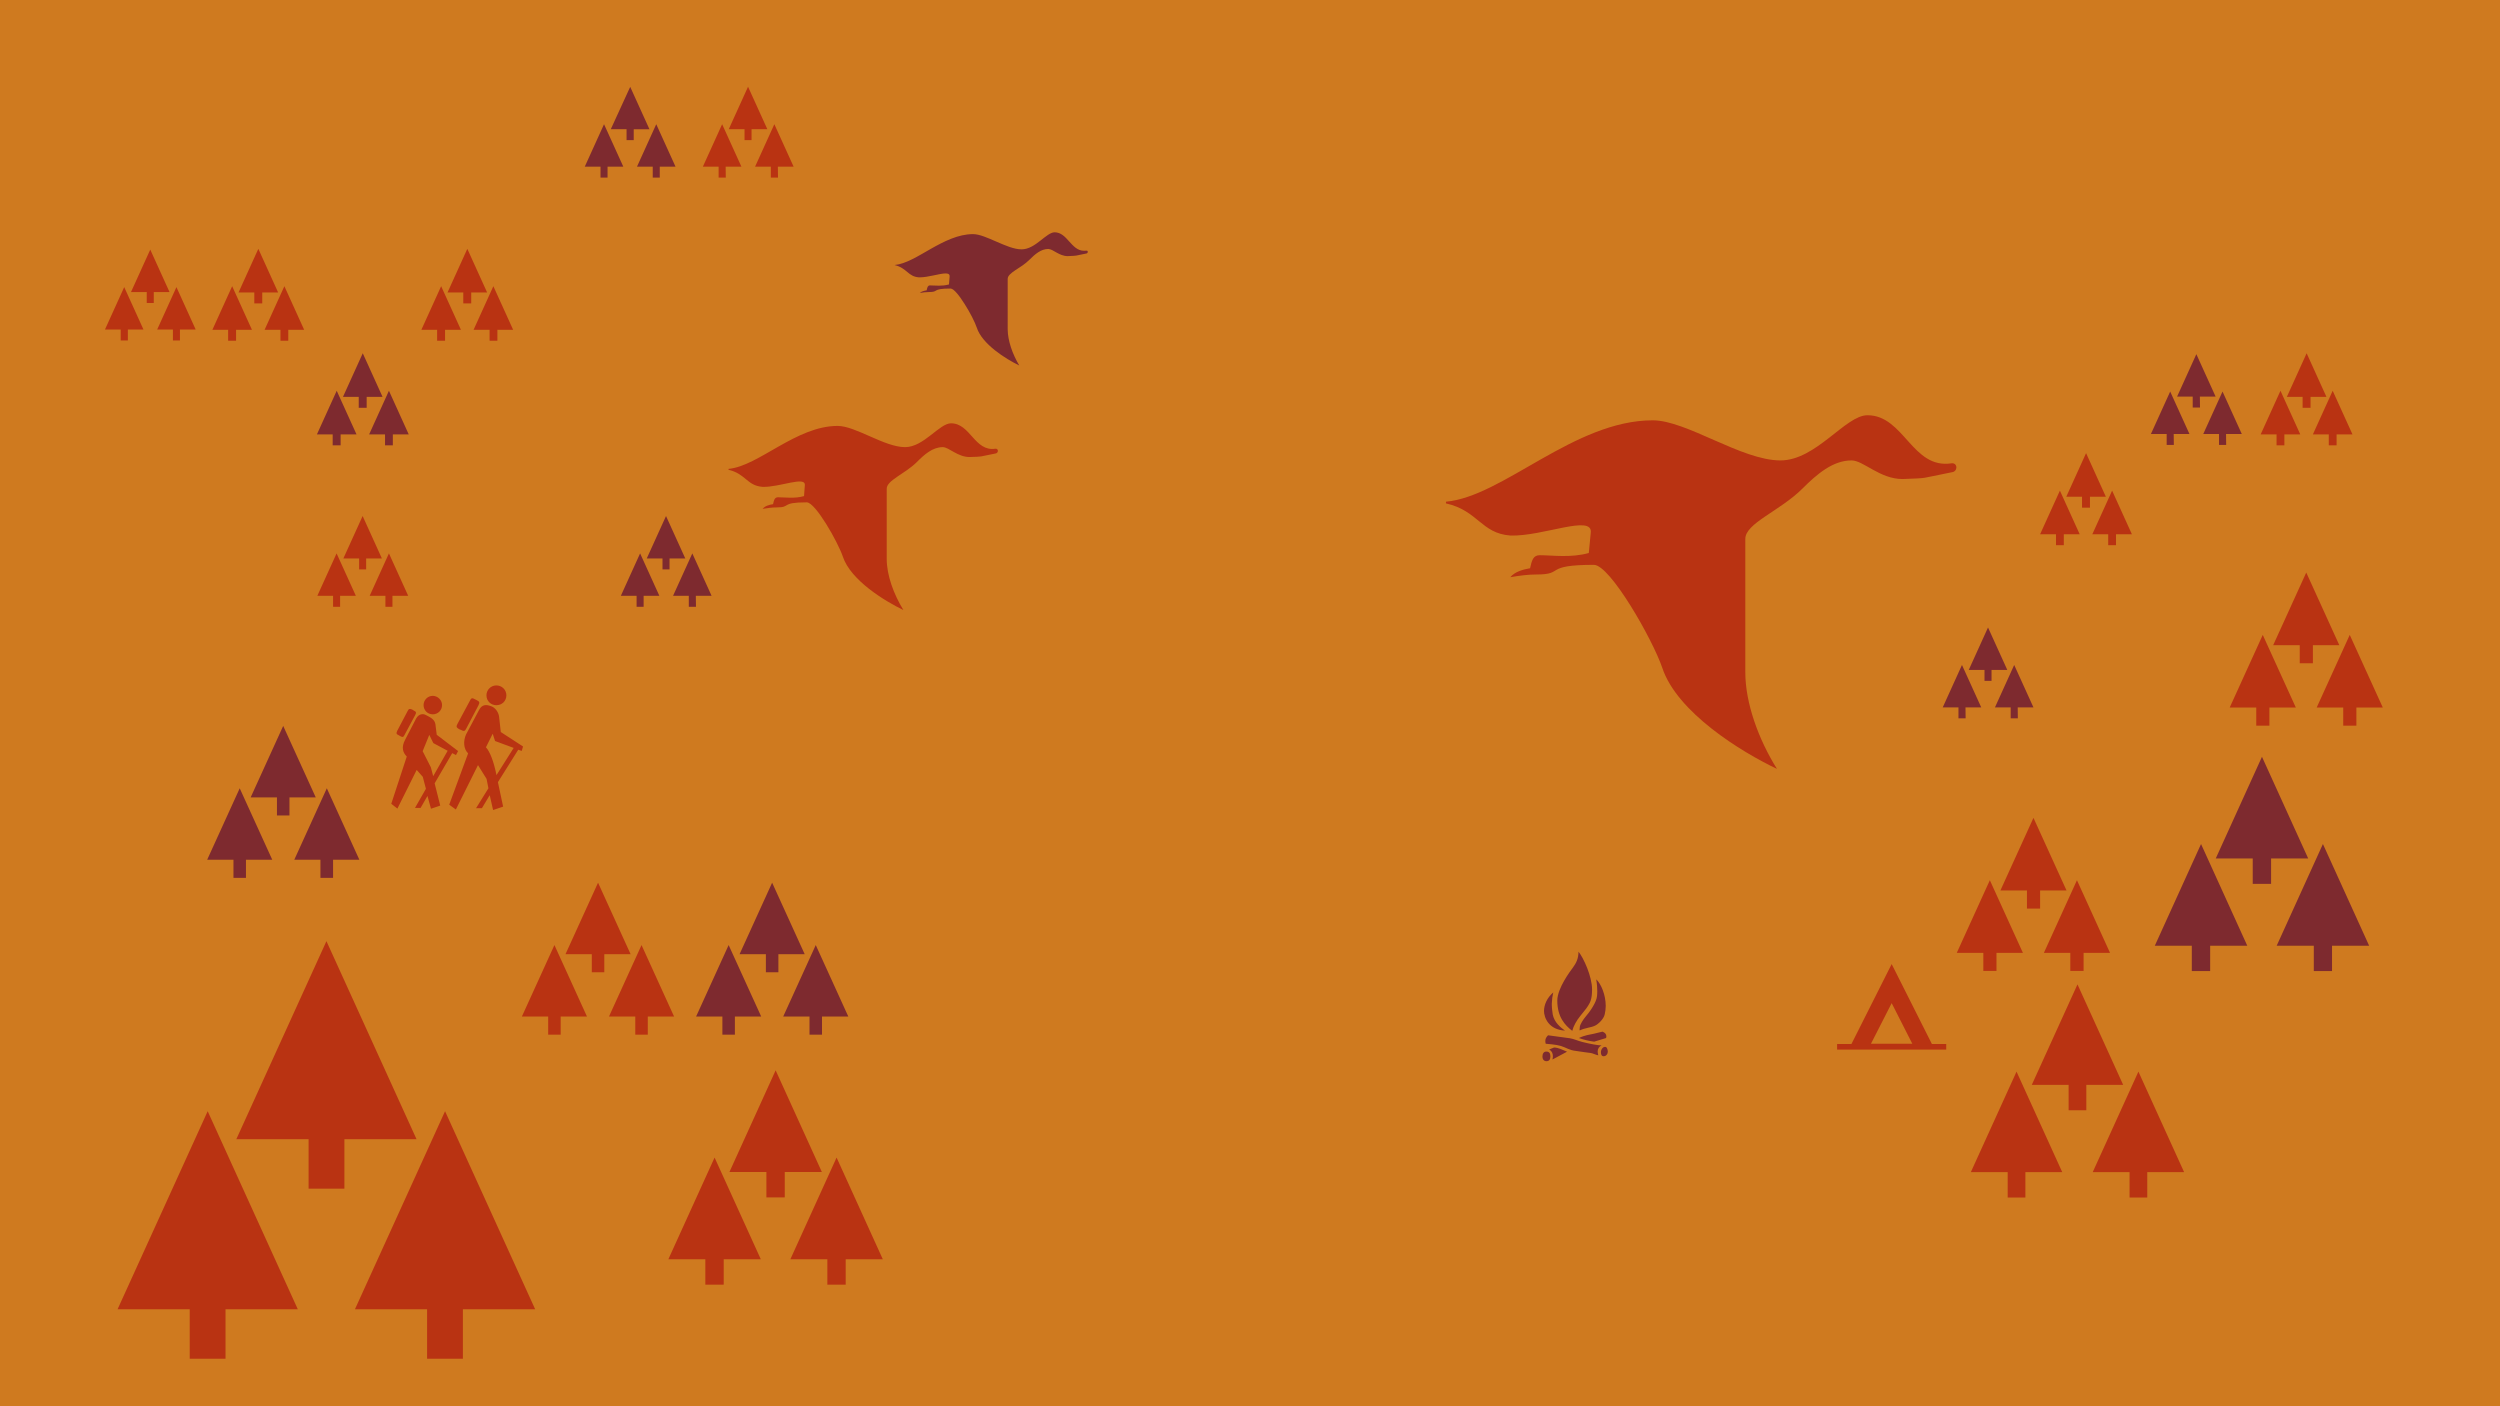 <?xml version="1.0" encoding="utf-8"?>
<!-- Generator: Adobe Illustrator 27.0.0, SVG Export Plug-In . SVG Version: 6.00 Build 0)  -->
<svg version="1.1" id="Layer_1" xmlns="http://www.w3.org/2000/svg" xmlns:xlink="http://www.w3.org/1999/xlink" x="0px" y="0px"
	 viewBox="0 0 1920 1080" style="enable-background:new 0 0 1920 1080;" xml:space="preserve">
<style type="text/css">
	.st0{fill:#CF7A1F;}
	.st1{fill:#7E2A2F;}
	.st2{fill:#B93312;}
</style>
<rect y="0" class="st0" width="1920" height="1080"/>
<path class="st1" d="M782.8,280.7c-10.5-5.1-28.5-16.4-32.6-29l0,0l0,0c-1.4-4.2-5.2-11.7-9.3-18.1c-2-3.2-4.1-6.2-6-8.4
	s-3.6-3.6-4.9-3.6l0,0c-7.4,0-9.6,0.7-10.9,1.4c-0.7,0.4-1.1,0.7-1.8,0.9s-1.9,0.4-3.9,0.4c-2.4,0-4.7,0.3-7,0.7
	c1.3-1.2,3.4-1.7,5.1-2h0.2v-0.2c0.2-1.1,0.5-2,0.8-2.6c0.4-0.6,0.8-1,1.7-1c1.9,0,4.3,0.2,7,0.2c2.4,0,4.9-0.2,7.4-0.9h0.2l0.5-6.1
	V212c0-0.7-0.3-1.3-0.9-1.6c-0.6-0.3-1.3-0.4-2.2-0.4c-4.6,0-13.3,3-19.8,3l0,0c-0.2,0-0.5,0-0.7,0c-4.2-0.3-6.5-2.1-8.9-4.1
	s-5-4.2-9.6-5.3v-0.1c8.4-0.8,17.7-6.7,27.7-12.4c10.1-5.7,21-11.3,32.4-11.3l0,0l0,0c4.9,0,11.3,2.9,18,5.8
	c6.7,2.9,13.5,5.9,19.3,5.9c5.3,0,10.1-3.3,14.3-6.6s8-6.5,11-6.5l0,0l0,0c4.9,0,8.1,3.5,11.2,7c3.2,3.5,6.4,7.2,11.5,7.2
	c0.6,0,1.2,0,1.8-0.1h0.1c0.7,0,0.9,0.4,0.9,1c0,0.5-0.4,1.1-1.1,1.2l0,0l0,0c-10.1,2-6,1.6-14.3,2c-3.2,0-6-1.3-8.5-2.7
	c-2.4-1.4-4.5-2.7-6.4-2.8c-5.6,0-10.2,4-14.5,8.3c-3.3,3.3-7.4,5.8-10.8,8c-1.7,1.1-3.1,2.2-4.2,3.3c-1.1,1.1-1.7,2.2-1.7,3.5V253
	C774,261.8,777.6,272,782.8,280.7"/>
<path class="st2" d="M618.1,372.8c0.9-7.6-19.5,1.6-32.5,1.1c-11.9-0.9-13-10.1-26.1-13.1v-0.7c23.1-2.1,52-33,83.8-33
	c13.8,0,36,16.3,51.8,16.3c14.4,0,26.3-18.3,35.3-18.3c14.9,0,18.1,22,34.1,19.5c2.5-0.2,2.5,3.4,0,3.7c-14,2.7-8.5,2.3-19.9,2.7
	c-9.2,0-15.8-7.6-20.6-7.6c-7.6,0-14,5.5-19.9,11.5c-9.2,9.1-23.1,14-23.1,20.4v54c0,12.4,5.3,27,12.8,39.2
	c-14.4-6.9-40.5-22.9-46.5-41c-3.9-11.5-21.1-41.7-27.7-41.7c-20.6,0-11.7,3.9-23.1,3.9c-3.7,0-7.1,0.5-10.8,1.1
	c1.8-2.3,5.3-3.2,8-3.6c0.7-3,1.1-5.3,3.9-5.3c5,0,12.6,1.2,19.9-0.9L618.1,372.8z"/>
<path class="st1" d="M222.3,626.3h-9.6v-13.9h-20.2l25-54.9l25,54.9h-20.2V626.3z M179.3,674.2v-13.9h-20.2l25-54.9l25,54.9h-20.2
	v13.9H179.3 M255.7,674.2h-9.6v-13.9H226l25-54.9l25,54.9h-20.2v13.9"/>
<path class="st1" d="M597.8,746.7h-9.6v-13.9H568l25-54.9l25,54.9h-20.2V746.7z M564.4,794.6h-9.6v-13.9h-20.2l25-54.9l25,54.9
	h-20.2V794.6 M631.3,794.6h-9.6v-13.9h-20.2l25-54.9l25,54.9h-20.2V794.6"/>
<path class="st2" d="M464.1,746.7h-9.6v-13.9h-20.2l25-54.9l25,54.9h-20.2L464.1,746.7L464.1,746.7z M430.6,794.6H421v-13.9h-20.2
	l25-54.9l25,54.9h-20.2L430.6,794.6 M497.5,794.6h-9.6v-13.9h-20.2l25-54.9l25,54.9h-20.2L497.5,794.6"/>
<path class="st2" d="M560.2,900.1l35.5-78.1l35.5,78.1h-28.5v19.5h-14.1v-19.5H560.2z M513.3,967.1l35.5-78.1l35.5,78.1h-28.5v19.5
	h-14.1v-19.5H513.3 M607,967.1l35.5-78.1l35.5,78.1h-28.5v19.5h-14.1v-19.5H607z"/>
<path class="st2" d="M118.3,232.7h-5.6v-8.4h-12.1l14.8-32.6l14.8,32.6h-12.1v8.4H118.3z M98.2,261.5h-5.5v-8.4H80.6l14.8-32.6
	l14.8,32.6h-12V261.5 M138.3,261.5h-5.5v-8.4h-12.1l14.8-32.6l14.8,32.6h-12.1v8.4"/>
<path class="st2" d="M183.2,224.6l15.2-33.5l15.2,33.5h-12.2v8.4h-6.1v-8.4H183.2z M163.1,253.3l15.2-33.5l15.2,33.5h-12.2v8.4h-6.1
	v-8.4L163.1,253.3 M203.2,253.3l15.2-33.5l15.2,33.5h-12.2v8.4h-6v-8.4L203.2,253.3L203.2,253.3z"/>
<path class="st2" d="M343.7,224.6l15.2-33.5l15.2,33.5h-12.2v8.4h-6.1v-8.4H343.7z M323.6,253.3l15.2-33.5l15.2,33.5h-12.2v8.4h-6.1
	v-8.4L323.6,253.3 M363.7,253.3l15.2-33.5l15.2,33.5H382v8.4h-6v-8.4L363.7,253.3L363.7,253.3z"/>
<path class="st1" d="M486.8,107.6h-5.6v-8.4h-12.1L484,66.7l14.8,32.6h-12.1v8.3H486.8z M466.7,136.4h-5.5V128h-12.1l14.8-32.6
	l14.8,32.6h-12.1v8.4 M506.8,136.4h-5.5V128h-12.1L504,95.4l14.8,32.6h-12.1v8.4"/>
<path class="st2" d="M577.4,107.6h-5.6v-8.4h-12.1l14.8-32.6l14.8,32.6h-12.1v8.4H577.4z M557.4,136.4h-5.5V128h-12.1l14.8-32.6
	l14.8,32.6h-12.1L557.4,136.4 M597.5,136.4H592V128h-12.1l14.8-32.6l14.8,32.6h-12.1L597.5,136.4"/>
<path class="st1" d="M263.4,304.8l15.2-33.5l15.2,33.5h-12.2v8.4h-6.1v-8.4H263.4z M243.4,333.6l15.2-33.5l15.2,33.5h-12.2v8.4h-6.1
	v-8.4H243.4 M283.5,333.6l15.2-33.5l15.2,33.5h-12.2v8.4h-6v-8.4H283.5z"/>
<path class="st2" d="M281.4,437.3h-5.6v-8.4h-12.1l14.8-32.6l14.8,32.6h-12.1v8.4H281.4z M261.3,466h-5.5v-8.4h-12.1l14.8-32.6
	l14.8,32.6h-12.1v8.4 M301.5,466H296v-8.4h-12.1l14.8-32.6l14.8,32.6h-12.1v8.4"/>
<path class="st1" d="M514.4,437.3h-5.6v-8.4h-12.1l14.8-32.6l14.8,32.6h-12.1v8.4H514.4z M494.4,466h-5.5v-8.4h-12.1l14.8-32.6
	l14.8,32.6h-12.1v8.4 M534.5,466H529v-8.4h-12.1l14.8-32.6l14.8,32.6h-12.1L534.5,466"/>
<path class="st2" d="M388.9,534c0,4.4-3.4,7.6-7.7,7.6c-4.2,0-7.6-3.2-7.6-7.6c0-4.2,3.4-7.6,7.6-7.6
	C385.5,526.4,388.9,529.8,388.9,534 M339.5,541.5c0,4-3.2,7.1-7.1,7.1c-4,0-7.1-3.1-7.1-7.1c0-3.8,3.1-7.1,7.1-7.1
	C336.3,534.5,339.5,537.7,339.5,541.5 M360.8,538.3c1-2.3,1.9-2.5,3.9-1.3l1.6,0.8c2.1,1.1,2.2,1.7,1.1,4l-9.3,17.7
	c-1,2.1-1.9,2.3-4,1.1l-1.5-0.6c-2.1-1.3-2.4-1.9-1.3-4L360.8,538.3z M313.1,546c0.8-1.7,1.6-1.9,3.4-1.1l1.3,0.8
	c1.8,0.8,2.1,1.6,1.1,3.4l-8.2,15.3c-0.8,1.7-1.5,2-3.2,1l-1.4-0.8c-1.8-0.8-1.9-1.4-1.1-3.2L313.1,546z M350.1,621.7L345,618
	l14.5-39.4c-3.7-3.7-3.7-9.7-1.6-14.5l10.1-19c2.2-4.2,5.5-3.9,8.1-3.1c4.8,1.1,6.9,5.8,7.2,8.4l1.3,11.8l17.1,11.1l-1,3.4l-2.7-0.9
	l-15.6,24.9l4,18.8l-7.7,2.6l-2.6-11.4l-6,10h-4.5l9.5-15.3l-1.4-7.2l-6.6-10.6L350.1,621.7z M323,620.5h-4.3l8.4-14.7l-2.4-9.2
	l-4.7-5.3L305.2,621l-4.7-3.7l11.9-36.3c-3.1-3.1-4.3-7.1-1.3-12.8l8.5-16.4c2.1-3.7,5.3-3.8,7.4-2.7c3.7,1.9,6.8,3.4,7.4,7.1l1,8.1
	l16.4,12.5l-1.6,3.1l-2.9-1.5l-13.5,23.2l4.3,17.1l-7.1,2.4l-2.7-9.8L323,620.5z M373.2,573.9c3.1,3.4,6,10.9,8.1,21.4l13.2-20.9
	l-14.3-5.3l-1.8-5.6L373.2,573.9z M324.6,576.9l6.3,12.4l1.8,6.8l11.1-19.5l-11-5.9l-3.1-6.3L324.6,576.9z"/>
<path class="st2" d="M181.5,874.9l69.2-152.1l69.2,152.1h-55.4v38H237v-38H181.5z M90.3,1005.5l69.2-152.1l69.2,152.1h-55.5v38
	h-27.5v-38H90.3 M272.6,1005.5l69.2-152.1l69.2,152.1h-55.5v38H328v-38H272.6z"/>
<path class="st2" d="M1221.7,409.1c1.7-14.3-36.9,3-61.7,2.2c-22.6-1.7-24.7-19.1-49.5-24.7v-1.3c43.8-3.9,98.5-62.5,158.8-62.5
	c26.1,0,68.1,30.8,98.1,30.8c27.4,0,49.9-34.7,66.8-34.7c28.2,0,34.3,41.7,64.7,36.9c4.8-0.4,4.8,6.5,0,6.9
	c-26.5,5.2-16.1,4.3-37.8,5.2c-17.4,0-30-14.3-39.1-14.3c-14.3,0-26.5,10.4-37.8,21.7c-17.4,17.3-43.8,26.5-43.8,38.6v102.4
	c0,23.5,10,51.3,24.3,74.2c-27.4-13-76.8-43.4-88.1-77.7c-7.4-21.7-40-79-52.5-79c-39.1,0-22.2,7.4-43.8,7.4
	c-6.9,0-13.5,0.9-20.4,2.1c3.5-4.3,10-6,15.2-6.9c1.3-5.7,2.2-10,7.4-10c9.5,0,23.9,2.2,37.7-1.7L1221.7,409.1z"/>
<path class="st1" d="M1213.2,791.4c-0.1-0.3-0.1-0.5-0.1-0.7c0-0.6,0.2-1.2,0.2-2s0.7-2.4,1.6-3.9s2-3,2.6-3.7l0,0l0,0
	c3.7-4.2,8.7-11.6,9-16.1c0.1-0.9,0.2-2.2,0.2-3.7c0-2.4-0.2-5.6-0.8-9.2c3.8,3.6,7.3,12.1,7.3,20.4c0,2.2-0.3,4.5-0.8,6.6l0,0l0,0
	c-0.8,3.6-5,7.5-7.4,8.6l0.1,0.2l-0.1-0.2C1221.7,789.3,1217.4,789.3,1213.2,791.4 M1201.9,791.5c-6.1-0.3-10.1-2.7-12.6-5.7
	c-2.6-3.1-3.5-6.9-3.5-9.3c0-4.7,2.2-10.1,7.1-14.3c-0.6,2.4-1,5.4-1.1,8.5c0,0.3,0,0.7,0,1c0,2.9,0.5,5.4,0.7,7.4l0,0l0,0
	C1193.7,785.2,1198.4,789,1201.9,791.5 M1207.5,791.7c-5.6-4.3-11.5-10.6-11.5-23.3c0-9.4,10.1-22.8,12-25.3l0,0l0,0
	c2.6-3.6,4.2-6.8,4.3-12.2c3.9,4.8,10.4,19,10.4,29c0,7.8-1.6,10.1-3.1,12.6l0,0l0,0c-1.1,2-4.6,5.9-5.9,7.7
	C1210.9,783.6,1208.4,788,1207.5,791.7 M1224.3,800c-3.2-0.4-8.3-1.5-11.7-2.8c4.5-2.2,8.7-2.7,11.5-3.3l6.6-1.6
	c1.9,0.7,3,1.9,3,3.6c0,0.4-0.1,0.8-0.2,1.3L1224.3,800 M1215.2,800.1L1215.2,800.1L1215.2,800.1 M1224.4,800.3L1224.4,800.3
	 M1227.5,810.5c-2.1-0.4-4-1.5-5.8-1.8l0,0l0,0c-1.9-0.1-6.1-0.9-11.5-1.6c-4.8-0.5-7.3-2.5-11.4-3.8c-3.7-1.1-10.4-1.6-11.7-1.7
	c-0.2-0.7-0.3-1.4-0.3-2.1c0-1.6,0.6-2.9,2.1-4.4c1.9,0.3,12.1,1.6,16.9,2.3c3,0.5,5.8,1.9,9.3,2.8c5.9,1.5,11.9,2.6,14.9,2.7l0,0
	c-2,0.9-3,2.6-3,4.8C1227.1,808.6,1227.2,809.5,1227.5,810.5 M1231.6,811.2c-0.9,0-1.4-0.4-1.7-1c-0.3-0.6-0.4-1.4-0.4-2.1
	c0-1.1,0.4-2.1,1-2.9c0.6-0.8,1.4-1.2,2.2-1.2l0,0c0.7,0,1.2,0.4,1.5,1.1c0.4,0.7,0.6,1.7,0.6,2.6c0,0.8-0.3,1.7-0.9,2.4
	C1233.4,810.7,1232.6,811.2,1231.6,811.2 M1192.3,813.7c0.2-0.9,0.3-1.8,0.3-2.6c0-2-0.7-3.8-2.8-5.1l3.7-1.5c3.2,0,6.6,1.8,10,3.2
	L1192.3,813.7 M1191.9,814.2L1191.9,814.2 M1187.7,815.2V815c-1,0-1.8-0.4-2.3-1s-0.8-1.5-0.8-2.7c0-1.1,0.3-2.1,0.8-2.7
	c0.5-0.7,1.2-1,2.3-1c1.1,0,1.8,0.4,2.3,1c0.5,0.7,0.7,1.6,0.7,2.7c0,1.1-0.2,2-0.7,2.7c-0.5,0.6-1.2,1-2.3,1V815.2"/>
<path class="st2" d="M1745.8,495.5l25.4-55.8l25.4,55.8h-20.3v13.9h-10.1v-13.9H1745.8z M1712.4,543.4l25.4-55.8l25.4,55.8h-20.3
	v13.9h-10.1v-13.9H1712.4 M1779.2,543.4l25.4-55.8l25.4,55.8h-20.3v13.9h-10.1v-13.9H1779.2z"/>
<path class="st2" d="M1536.3,683.9l25.4-55.8l25.4,55.8h-20.3v13.9h-10.1v-13.9H1536.3z M1502.8,731.8l25.4-55.8l25.4,55.8h-20.3
	v13.9h-10.1v-13.9H1502.8 M1569.7,731.8l25.4-55.8l25.4,55.8h-20.3v13.9H1590v-13.9H1569.7z"/>
<path class="st1" d="M1701.7,659.3l35.5-78.1l35.5,78.1h-28.5v19.5h-14.1v-19.5H1701.7z M1654.9,726.3l35.5-78.1l35.5,78.1h-28.5
	v19.5h-14.1v-19.5H1654.9 M1748.5,726.3l35.5-78.1l35.5,78.1H1791v19.5h-14v-19.5H1748.5z"/>
<path class="st2" d="M1602.3,852.7h-13.6v-19.5h-28.3l35.1-77.2l35.1,77.2h-28.3L1602.3,852.7L1602.3,852.7z M1555.5,919.7h-13.6
	v-19.5h-28.3l35.1-77.2l35.1,77.2h-28.3L1555.5,919.7 M1649.1,919.7h-13.6v-19.5h-28.3l35.1-77.2l35.1,77.2h-28.3L1649.1,919.7"/>
<path class="st1" d="M1529.7,522.9h-5.6v-8.4H1512l14.8-32.6l14.8,32.6h-12.1v8.4H1529.7z M1509.6,551.7h-5.5v-8.4H1492l14.8-32.6
	l14.8,32.6h-12.1L1509.6,551.7 M1549.7,551.7h-5.5v-8.4h-12.1l14.8-32.6l14.8,32.6h-12.1L1549.7,551.7"/>
<path class="st1" d="M1689.6,313h-5.6v-8.4h-12l14.8-32.6l14.8,32.6h-12.1L1689.6,313L1689.6,313z M1669.5,341.7h-5.5v-8.4h-12.1
	l14.8-32.6l14.8,32.6h-12.1L1669.5,341.7 M1709.7,341.7h-5.5v-8.4h-12.1l14.8-32.6l14.8,32.6h-12.1L1709.7,341.7"/>
<path class="st2" d="M1756.3,304.8l15.2-33.5l15.2,33.5h-12.2v8.4h-6.1v-8.4H1756.3z M1736.2,333.6l15.2-33.5l15.2,33.5h-12.2v8.4
	h-6v-8.4H1736.2 M1776.3,333.6l15.2-33.5l15.2,33.5h-12.2v8.4h-6v-8.4H1776.3z"/>
<path class="st2" d="M1586.9,381.5l15.2-33.5l15.2,33.5h-12.2v8.4h-6.1v-8.4H1586.9z M1566.8,410.3l15.2-33.5l15.2,33.5H1585v8.4h-6
	v-8.4H1566.8 M1606.9,410.3l15.2-33.5l15.2,33.5h-12.2v8.4h-6v-8.4H1606.9z"/>
<path class="st2" d="M1468.7,801.7L1468.7,801.7l-0.2-0.4l-0.2,0.1v-0.3v0.3l0.2-0.1l-15.7-30.9l-15.9,31.2h31.8V801.7z
	 M1494.6,806.1h-83.7v-4.3h11l30.9-61.4l30.9,61.4h11v4.3"/>
</svg>
